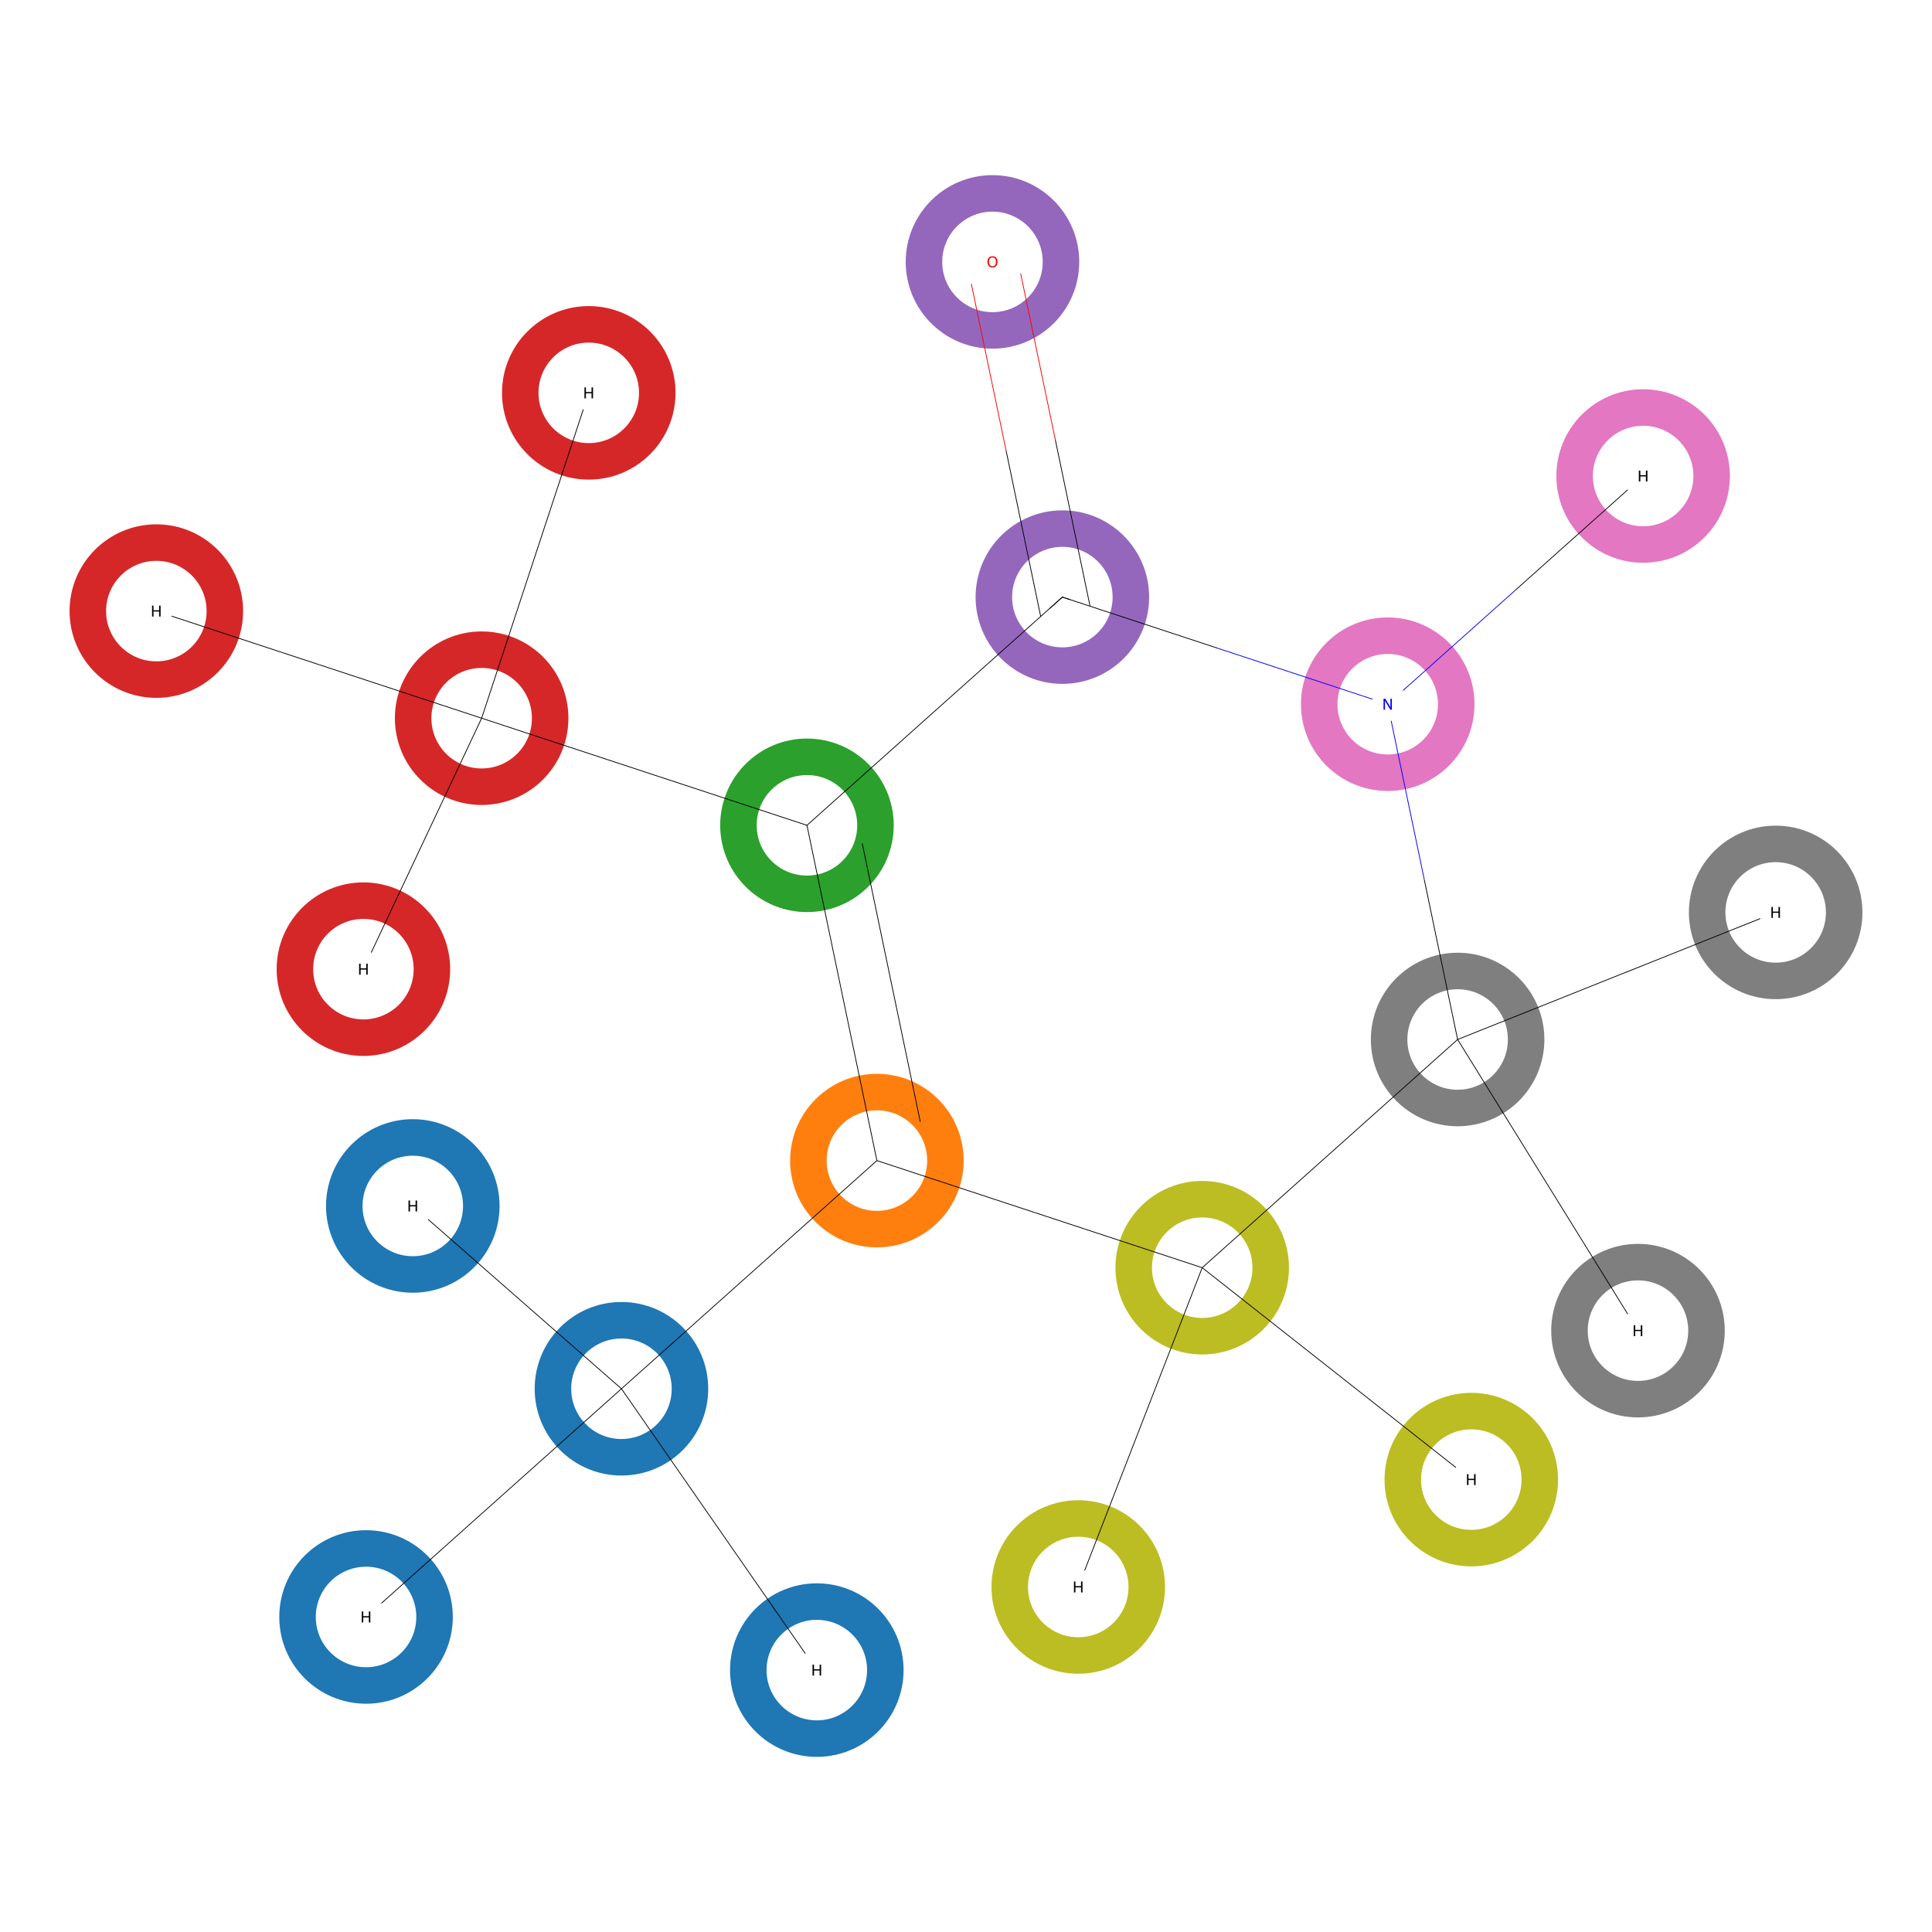 <?xml version='1.0' encoding='iso-8859-1'?>
<svg version='1.1' baseProfile='full'
              xmlns='http://www.w3.org/2000/svg'
                      xmlns:rdkit='http://www.rdkit.org/xml'
                      xmlns:xlink='http://www.w3.org/1999/xlink'
                  xml:space='preserve'
width='5000px' height='5000px' viewBox='0 0 5000 5000'>
<!-- END OF HEADER -->
<rect style='opacity:1.0;fill:#FFFFFF;stroke:none' width='5000.0' height='5000.0' x='0.0' y='0.0'> </rect>
<ellipse cx='1608.3' cy='3594.1' rx='177.3' ry='177.3' class='atom-0'  style='fill:none;stroke:#1F77B4;stroke-width:94.5px;stroke-linecap:butt;stroke-linejoin:miter;stroke-opacity:1' />
<ellipse cx='2269.4' cy='3003.6' rx='177.3' ry='177.3' class='atom-1'  style='fill:none;stroke:#FF7F0E;stroke-width:94.5px;stroke-linecap:butt;stroke-linejoin:miter;stroke-opacity:1' />
<ellipse cx='2088.4' cy='2135.9' rx='177.3' ry='177.3' class='atom-2'  style='fill:none;stroke:#2CA02C;stroke-width:94.5px;stroke-linecap:butt;stroke-linejoin:miter;stroke-opacity:1' />
<ellipse cx='1246.5' cy='1858.7' rx='177.3' ry='177.3' class='atom-3'  style='fill:none;stroke:#D62728;stroke-width:94.5px;stroke-linecap:butt;stroke-linejoin:miter;stroke-opacity:1' />
<ellipse cx='2749.4' cy='1545.3' rx='177.3' ry='177.3' class='atom-4'  style='fill:none;stroke:#9467BD;stroke-width:94.5px;stroke-linecap:butt;stroke-linejoin:miter;stroke-opacity:1' />
<ellipse cx='2568.5' cy='677.8' rx='177.3' ry='177.3' class='atom-5'  style='fill:none;stroke:#9467BD;stroke-width:94.5px;stroke-linecap:butt;stroke-linejoin:miter;stroke-opacity:1' />
<ellipse cx='3591.4' cy='1822.5' rx='177.3' ry='177.3' class='atom-6'  style='fill:none;stroke:#E377C2;stroke-width:94.5px;stroke-linecap:butt;stroke-linejoin:miter;stroke-opacity:1' />
<ellipse cx='3772.3' cy='2690.2' rx='177.3' ry='177.3' class='atom-7'  style='fill:none;stroke:#7F7F7F;stroke-width:94.5px;stroke-linecap:butt;stroke-linejoin:miter;stroke-opacity:1' />
<ellipse cx='3111.3' cy='3280.8' rx='177.3' ry='177.3' class='atom-8'  style='fill:none;stroke:#BCBD22;stroke-width:94.5px;stroke-linecap:butt;stroke-linejoin:miter;stroke-opacity:1' />
<ellipse cx='1068.3' cy='3121.0' rx='177.3' ry='177.3' class='atom-9'  style='fill:none;stroke:#1F77B4;stroke-width:94.5px;stroke-linecap:butt;stroke-linejoin:miter;stroke-opacity:1' />
<ellipse cx='2113.9' cy='4322.2' rx='177.3' ry='177.3' class='atom-10'  style='fill:none;stroke:#1F77B4;stroke-width:94.5px;stroke-linecap:butt;stroke-linejoin:miter;stroke-opacity:1' />
<ellipse cx='947.3' cy='4184.7' rx='177.3' ry='177.3' class='atom-11'  style='fill:none;stroke:#1F77B4;stroke-width:94.5px;stroke-linecap:butt;stroke-linejoin:miter;stroke-opacity:1' />
<ellipse cx='940.5' cy='2508.2' rx='177.3' ry='177.3' class='atom-12'  style='fill:none;stroke:#D62728;stroke-width:94.5px;stroke-linecap:butt;stroke-linejoin:miter;stroke-opacity:1' />
<ellipse cx='1523.7' cy='1016.7' rx='177.3' ry='177.3' class='atom-13'  style='fill:none;stroke:#D62728;stroke-width:94.5px;stroke-linecap:butt;stroke-linejoin:miter;stroke-opacity:1' />
<ellipse cx='404.6' cy='1581.5' rx='177.3' ry='177.3' class='atom-14'  style='fill:none;stroke:#D62728;stroke-width:94.5px;stroke-linecap:butt;stroke-linejoin:miter;stroke-opacity:1' />
<ellipse cx='4252.4' cy='1231.9' rx='177.3' ry='177.3' class='atom-15'  style='fill:none;stroke:#E377C2;stroke-width:94.5px;stroke-linecap:butt;stroke-linejoin:miter;stroke-opacity:1' />
<ellipse cx='4595.4' cy='2361.3' rx='177.3' ry='177.3' class='atom-16'  style='fill:none;stroke:#7F7F7F;stroke-width:94.5px;stroke-linecap:butt;stroke-linejoin:miter;stroke-opacity:1' />
<ellipse cx='4239.1' cy='3443.7' rx='177.3' ry='177.3' class='atom-17'  style='fill:none;stroke:#7F7F7F;stroke-width:94.5px;stroke-linecap:butt;stroke-linejoin:miter;stroke-opacity:1' />
<ellipse cx='3807.7' cy='3829.2' rx='177.3' ry='177.3' class='atom-18'  style='fill:none;stroke:#BCBD22;stroke-width:94.5px;stroke-linecap:butt;stroke-linejoin:miter;stroke-opacity:1' />
<ellipse cx='2790.5' cy='4107.1' rx='177.3' ry='177.3' class='atom-19'  style='fill:none;stroke:#BCBD22;stroke-width:94.5px;stroke-linecap:butt;stroke-linejoin:miter;stroke-opacity:1' />
<path class='bond-0 atom-0 atom-1' d='M 1608.3,3594.1 L 2269.4,3003.6' style='fill:none;fill-rule:evenodd;stroke:#000000;stroke-width:2.0px;stroke-linecap:butt;stroke-linejoin:miter;stroke-opacity:1' />
<path class='bond-1 atom-0 atom-9' d='M 1608.3,3594.1 L 1108.1,3155.9' style='fill:none;fill-rule:evenodd;stroke:#000000;stroke-width:2.0px;stroke-linecap:butt;stroke-linejoin:miter;stroke-opacity:1' />
<path class='bond-2 atom-0 atom-10' d='M 1608.3,3594.1 L 2084.2,4279.4' style='fill:none;fill-rule:evenodd;stroke:#000000;stroke-width:2.0px;stroke-linecap:butt;stroke-linejoin:miter;stroke-opacity:1' />
<path class='bond-3 atom-0 atom-11' d='M 1608.3,3594.1 L 987.1,4149.2' style='fill:none;fill-rule:evenodd;stroke:#000000;stroke-width:2.0px;stroke-linecap:butt;stroke-linejoin:miter;stroke-opacity:1' />
<path class='bond-4 atom-1 atom-2' d='M 2269.4,3003.6 L 2088.4,2135.9' style='fill:none;fill-rule:evenodd;stroke:#000000;stroke-width:2.0px;stroke-linecap:butt;stroke-linejoin:miter;stroke-opacity:1' />
<path class='bond-4 atom-1 atom-2' d='M 2381.7,2903.2 L 2231.5,2183.0' style='fill:none;fill-rule:evenodd;stroke:#000000;stroke-width:2.0px;stroke-linecap:butt;stroke-linejoin:miter;stroke-opacity:1' />
<path class='bond-5 atom-1 atom-8' d='M 2269.4,3003.6 L 3111.3,3280.8' style='fill:none;fill-rule:evenodd;stroke:#000000;stroke-width:2.0px;stroke-linecap:butt;stroke-linejoin:miter;stroke-opacity:1' />
<path class='bond-6 atom-2 atom-3' d='M 2088.4,2135.9 L 1246.5,1858.7' style='fill:none;fill-rule:evenodd;stroke:#000000;stroke-width:2.0px;stroke-linecap:butt;stroke-linejoin:miter;stroke-opacity:1' />
<path class='bond-7 atom-2 atom-4' d='M 2088.4,2135.9 L 2749.4,1545.3' style='fill:none;fill-rule:evenodd;stroke:#000000;stroke-width:2.0px;stroke-linecap:butt;stroke-linejoin:miter;stroke-opacity:1' />
<path class='bond-8 atom-3 atom-12' d='M 1246.5,1858.7 L 960.7,2465.3' style='fill:none;fill-rule:evenodd;stroke:#000000;stroke-width:2.0px;stroke-linecap:butt;stroke-linejoin:miter;stroke-opacity:1' />
<path class='bond-9 atom-3 atom-13' d='M 1246.5,1858.7 L 1509.6,1059.6' style='fill:none;fill-rule:evenodd;stroke:#000000;stroke-width:2.0px;stroke-linecap:butt;stroke-linejoin:miter;stroke-opacity:1' />
<path class='bond-10 atom-3 atom-14' d='M 1246.5,1858.7 L 444.3,1594.6' style='fill:none;fill-rule:evenodd;stroke:#000000;stroke-width:2.0px;stroke-linecap:butt;stroke-linejoin:miter;stroke-opacity:1' />
<path class='bond-11 atom-4 atom-5' d='M 2821.0,1568.8 L 2731.2,1138.3' style='fill:none;fill-rule:evenodd;stroke:#000000;stroke-width:2.0px;stroke-linecap:butt;stroke-linejoin:miter;stroke-opacity:1' />
<path class='bond-11 atom-4 atom-5' d='M 2731.2,1138.3 L 2641.4,707.7' style='fill:none;fill-rule:evenodd;stroke:#FF0000;stroke-width:2.0px;stroke-linecap:butt;stroke-linejoin:miter;stroke-opacity:1' />
<path class='bond-11 atom-4 atom-5' d='M 2693.3,1595.5 L 2603.5,1164.9' style='fill:none;fill-rule:evenodd;stroke:#000000;stroke-width:2.0px;stroke-linecap:butt;stroke-linejoin:miter;stroke-opacity:1' />
<path class='bond-11 atom-4 atom-5' d='M 2603.5,1164.9 L 2513.7,734.3' style='fill:none;fill-rule:evenodd;stroke:#FF0000;stroke-width:2.0px;stroke-linecap:butt;stroke-linejoin:miter;stroke-opacity:1' />
<path class='bond-12 atom-4 atom-6' d='M 2749.4,1545.3 L 3150.7,1677.4' style='fill:none;fill-rule:evenodd;stroke:#000000;stroke-width:2.0px;stroke-linecap:butt;stroke-linejoin:miter;stroke-opacity:1' />
<path class='bond-12 atom-4 atom-6' d='M 3150.7,1677.4 L 3552.0,1809.5' style='fill:none;fill-rule:evenodd;stroke:#0000FF;stroke-width:2.0px;stroke-linecap:butt;stroke-linejoin:miter;stroke-opacity:1' />
<path class='bond-13 atom-6 atom-7' d='M 3600.3,1865.3 L 3686.3,2277.8' style='fill:none;fill-rule:evenodd;stroke:#0000FF;stroke-width:2.0px;stroke-linecap:butt;stroke-linejoin:miter;stroke-opacity:1' />
<path class='bond-13 atom-6 atom-7' d='M 3686.3,2277.8 L 3772.3,2690.2' style='fill:none;fill-rule:evenodd;stroke:#000000;stroke-width:2.0px;stroke-linecap:butt;stroke-linejoin:miter;stroke-opacity:1' />
<path class='bond-14 atom-6 atom-15' d='M 3630.8,1787.2 L 3921.7,1527.4' style='fill:none;fill-rule:evenodd;stroke:#0000FF;stroke-width:2.0px;stroke-linecap:butt;stroke-linejoin:miter;stroke-opacity:1' />
<path class='bond-14 atom-6 atom-15' d='M 3921.7,1527.4 L 4212.6,1267.5' style='fill:none;fill-rule:evenodd;stroke:#000000;stroke-width:2.0px;stroke-linecap:butt;stroke-linejoin:miter;stroke-opacity:1' />
<path class='bond-15 atom-7 atom-8' d='M 3772.3,2690.2 L 3111.3,3280.8' style='fill:none;fill-rule:evenodd;stroke:#000000;stroke-width:2.0px;stroke-linecap:butt;stroke-linejoin:miter;stroke-opacity:1' />
<path class='bond-16 atom-7 atom-16' d='M 3772.3,2690.2 L 4555.7,2377.2' style='fill:none;fill-rule:evenodd;stroke:#000000;stroke-width:2.0px;stroke-linecap:butt;stroke-linejoin:miter;stroke-opacity:1' />
<path class='bond-17 atom-7 atom-17' d='M 3772.3,2690.2 L 4212.6,3400.9' style='fill:none;fill-rule:evenodd;stroke:#000000;stroke-width:2.0px;stroke-linecap:butt;stroke-linejoin:miter;stroke-opacity:1' />
<path class='bond-18 atom-8 atom-18' d='M 3111.3,3280.8 L 3767.9,3797.9' style='fill:none;fill-rule:evenodd;stroke:#000000;stroke-width:2.0px;stroke-linecap:butt;stroke-linejoin:miter;stroke-opacity:1' />
<path class='bond-19 atom-8 atom-19' d='M 3111.3,3280.8 L 2807.1,4064.2' style='fill:none;fill-rule:evenodd;stroke:#000000;stroke-width:2.0px;stroke-linecap:butt;stroke-linejoin:miter;stroke-opacity:1' />
<path d='M 2716.4,1574.8 L 2749.4,1545.3 L 2769.5,1551.9' style='fill:none;stroke:#000000;stroke-width:2.0px;stroke-linecap:butt;stroke-linejoin:miter;stroke-opacity:1;' />
<path class='atom-5' d='M 2555.5 677.6
Q 2555.5 670.8, 2558.9 667.0
Q 2562.2 663.2, 2568.5 663.2
Q 2574.8 663.2, 2578.2 667.0
Q 2581.5 670.8, 2581.5 677.6
Q 2581.5 684.5, 2578.1 688.4
Q 2574.7 692.3, 2568.5 692.3
Q 2562.3 692.3, 2558.9 688.4
Q 2555.5 684.6, 2555.5 677.6
M 2568.5 689.1
Q 2572.8 689.1, 2575.2 686.2
Q 2577.5 683.3, 2577.5 677.6
Q 2577.5 672.1, 2575.2 669.3
Q 2572.8 666.4, 2568.5 666.4
Q 2564.2 666.4, 2561.8 669.2
Q 2559.5 672.0, 2559.5 677.6
Q 2559.5 683.4, 2561.8 686.2
Q 2564.2 689.1, 2568.5 689.1
' fill='#FF0000'/>
<path class='atom-6' d='M 3585.1 1808.3
L 3594.4 1823.3
Q 3595.3 1824.8, 3596.8 1827.5
Q 3598.3 1830.2, 3598.4 1830.3
L 3598.4 1808.3
L 3602.1 1808.3
L 3602.1 1836.6
L 3598.2 1836.6
L 3588.3 1820.2
Q 3587.1 1818.3, 3585.9 1816.1
Q 3584.7 1813.9, 3584.3 1813.2
L 3584.3 1836.6
L 3580.6 1836.6
L 3580.6 1808.3
L 3585.1 1808.3
' fill='#0000FF'/>
<path class='atom-9' d='M 1057.2 3106.9
L 1061.1 3106.9
L 1061.1 3118.9
L 1075.5 3118.9
L 1075.5 3106.9
L 1079.4 3106.9
L 1079.4 3135.2
L 1075.5 3135.2
L 1075.5 3122.1
L 1061.1 3122.1
L 1061.1 3135.2
L 1057.2 3135.2
L 1057.2 3106.9
' fill='#000000'/>
<path class='atom-10' d='M 2102.8 4308.1
L 2106.7 4308.1
L 2106.7 4320.1
L 2121.2 4320.1
L 2121.2 4308.1
L 2125.0 4308.1
L 2125.0 4336.4
L 2121.2 4336.4
L 2121.2 4323.3
L 2106.7 4323.3
L 2106.7 4336.4
L 2102.8 4336.4
L 2102.8 4308.1
' fill='#000000'/>
<path class='atom-11' d='M 936.3 4170.5
L 940.1 4170.5
L 940.1 4182.6
L 954.6 4182.6
L 954.6 4170.5
L 958.4 4170.5
L 958.4 4198.9
L 954.6 4198.9
L 954.6 4185.8
L 940.1 4185.8
L 940.1 4198.9
L 936.3 4198.9
L 936.3 4170.5
' fill='#000000'/>
<path class='atom-12' d='M 929.4 2494.0
L 933.3 2494.0
L 933.3 2506.1
L 947.8 2506.1
L 947.8 2494.0
L 951.6 2494.0
L 951.6 2522.4
L 947.8 2522.4
L 947.8 2509.3
L 933.3 2509.3
L 933.3 2522.4
L 929.4 2522.4
L 929.4 2494.0
' fill='#000000'/>
<path class='atom-13' d='M 1512.6 1002.6
L 1516.4 1002.6
L 1516.4 1014.6
L 1530.9 1014.6
L 1530.9 1002.6
L 1534.8 1002.6
L 1534.8 1030.9
L 1530.9 1030.9
L 1530.9 1017.8
L 1516.4 1017.8
L 1516.4 1030.9
L 1512.6 1030.9
L 1512.6 1002.6
' fill='#000000'/>
<path class='atom-14' d='M 393.5 1567.3
L 397.3 1567.3
L 397.3 1579.4
L 411.8 1579.4
L 411.8 1567.3
L 415.6 1567.3
L 415.6 1595.7
L 411.8 1595.7
L 411.8 1582.6
L 397.3 1582.6
L 397.3 1595.7
L 393.5 1595.7
L 393.5 1567.3
' fill='#000000'/>
<path class='atom-15' d='M 4241.3 1217.8
L 4245.2 1217.8
L 4245.2 1229.8
L 4259.6 1229.8
L 4259.6 1217.8
L 4263.5 1217.8
L 4263.5 1246.1
L 4259.6 1246.1
L 4259.6 1233.0
L 4245.2 1233.0
L 4245.2 1246.1
L 4241.3 1246.1
L 4241.3 1217.8
' fill='#000000'/>
<path class='atom-16' d='M 4584.4 2347.2
L 4588.2 2347.2
L 4588.2 2359.2
L 4602.7 2359.2
L 4602.7 2347.2
L 4606.5 2347.2
L 4606.5 2375.5
L 4602.7 2375.5
L 4602.7 2362.4
L 4588.2 2362.4
L 4588.2 2375.5
L 4584.4 2375.5
L 4584.4 2347.2
' fill='#000000'/>
<path class='atom-17' d='M 4228.0 3429.6
L 4231.9 3429.6
L 4231.9 3441.6
L 4246.4 3441.6
L 4246.4 3429.6
L 4250.2 3429.6
L 4250.2 3457.9
L 4246.4 3457.9
L 4246.4 3444.8
L 4231.9 3444.8
L 4231.9 3457.9
L 4228.0 3457.9
L 4228.0 3429.6
' fill='#000000'/>
<path class='atom-18' d='M 3796.6 3815.0
L 3800.4 3815.0
L 3800.4 3827.1
L 3814.9 3827.1
L 3814.9 3815.0
L 3818.8 3815.0
L 3818.8 3843.3
L 3814.9 3843.3
L 3814.9 3830.3
L 3800.4 3830.3
L 3800.4 3843.3
L 3796.6 3843.3
L 3796.6 3815.0
' fill='#000000'/>
<path class='atom-19' d='M 2779.4 4092.9
L 2783.2 4092.9
L 2783.2 4104.9
L 2797.7 4104.9
L 2797.7 4092.9
L 2801.5 4092.9
L 2801.5 4121.2
L 2797.7 4121.2
L 2797.7 4108.1
L 2783.2 4108.1
L 2783.2 4121.2
L 2779.4 4121.2
L 2779.4 4092.9
' fill='#000000'/>
</svg>
